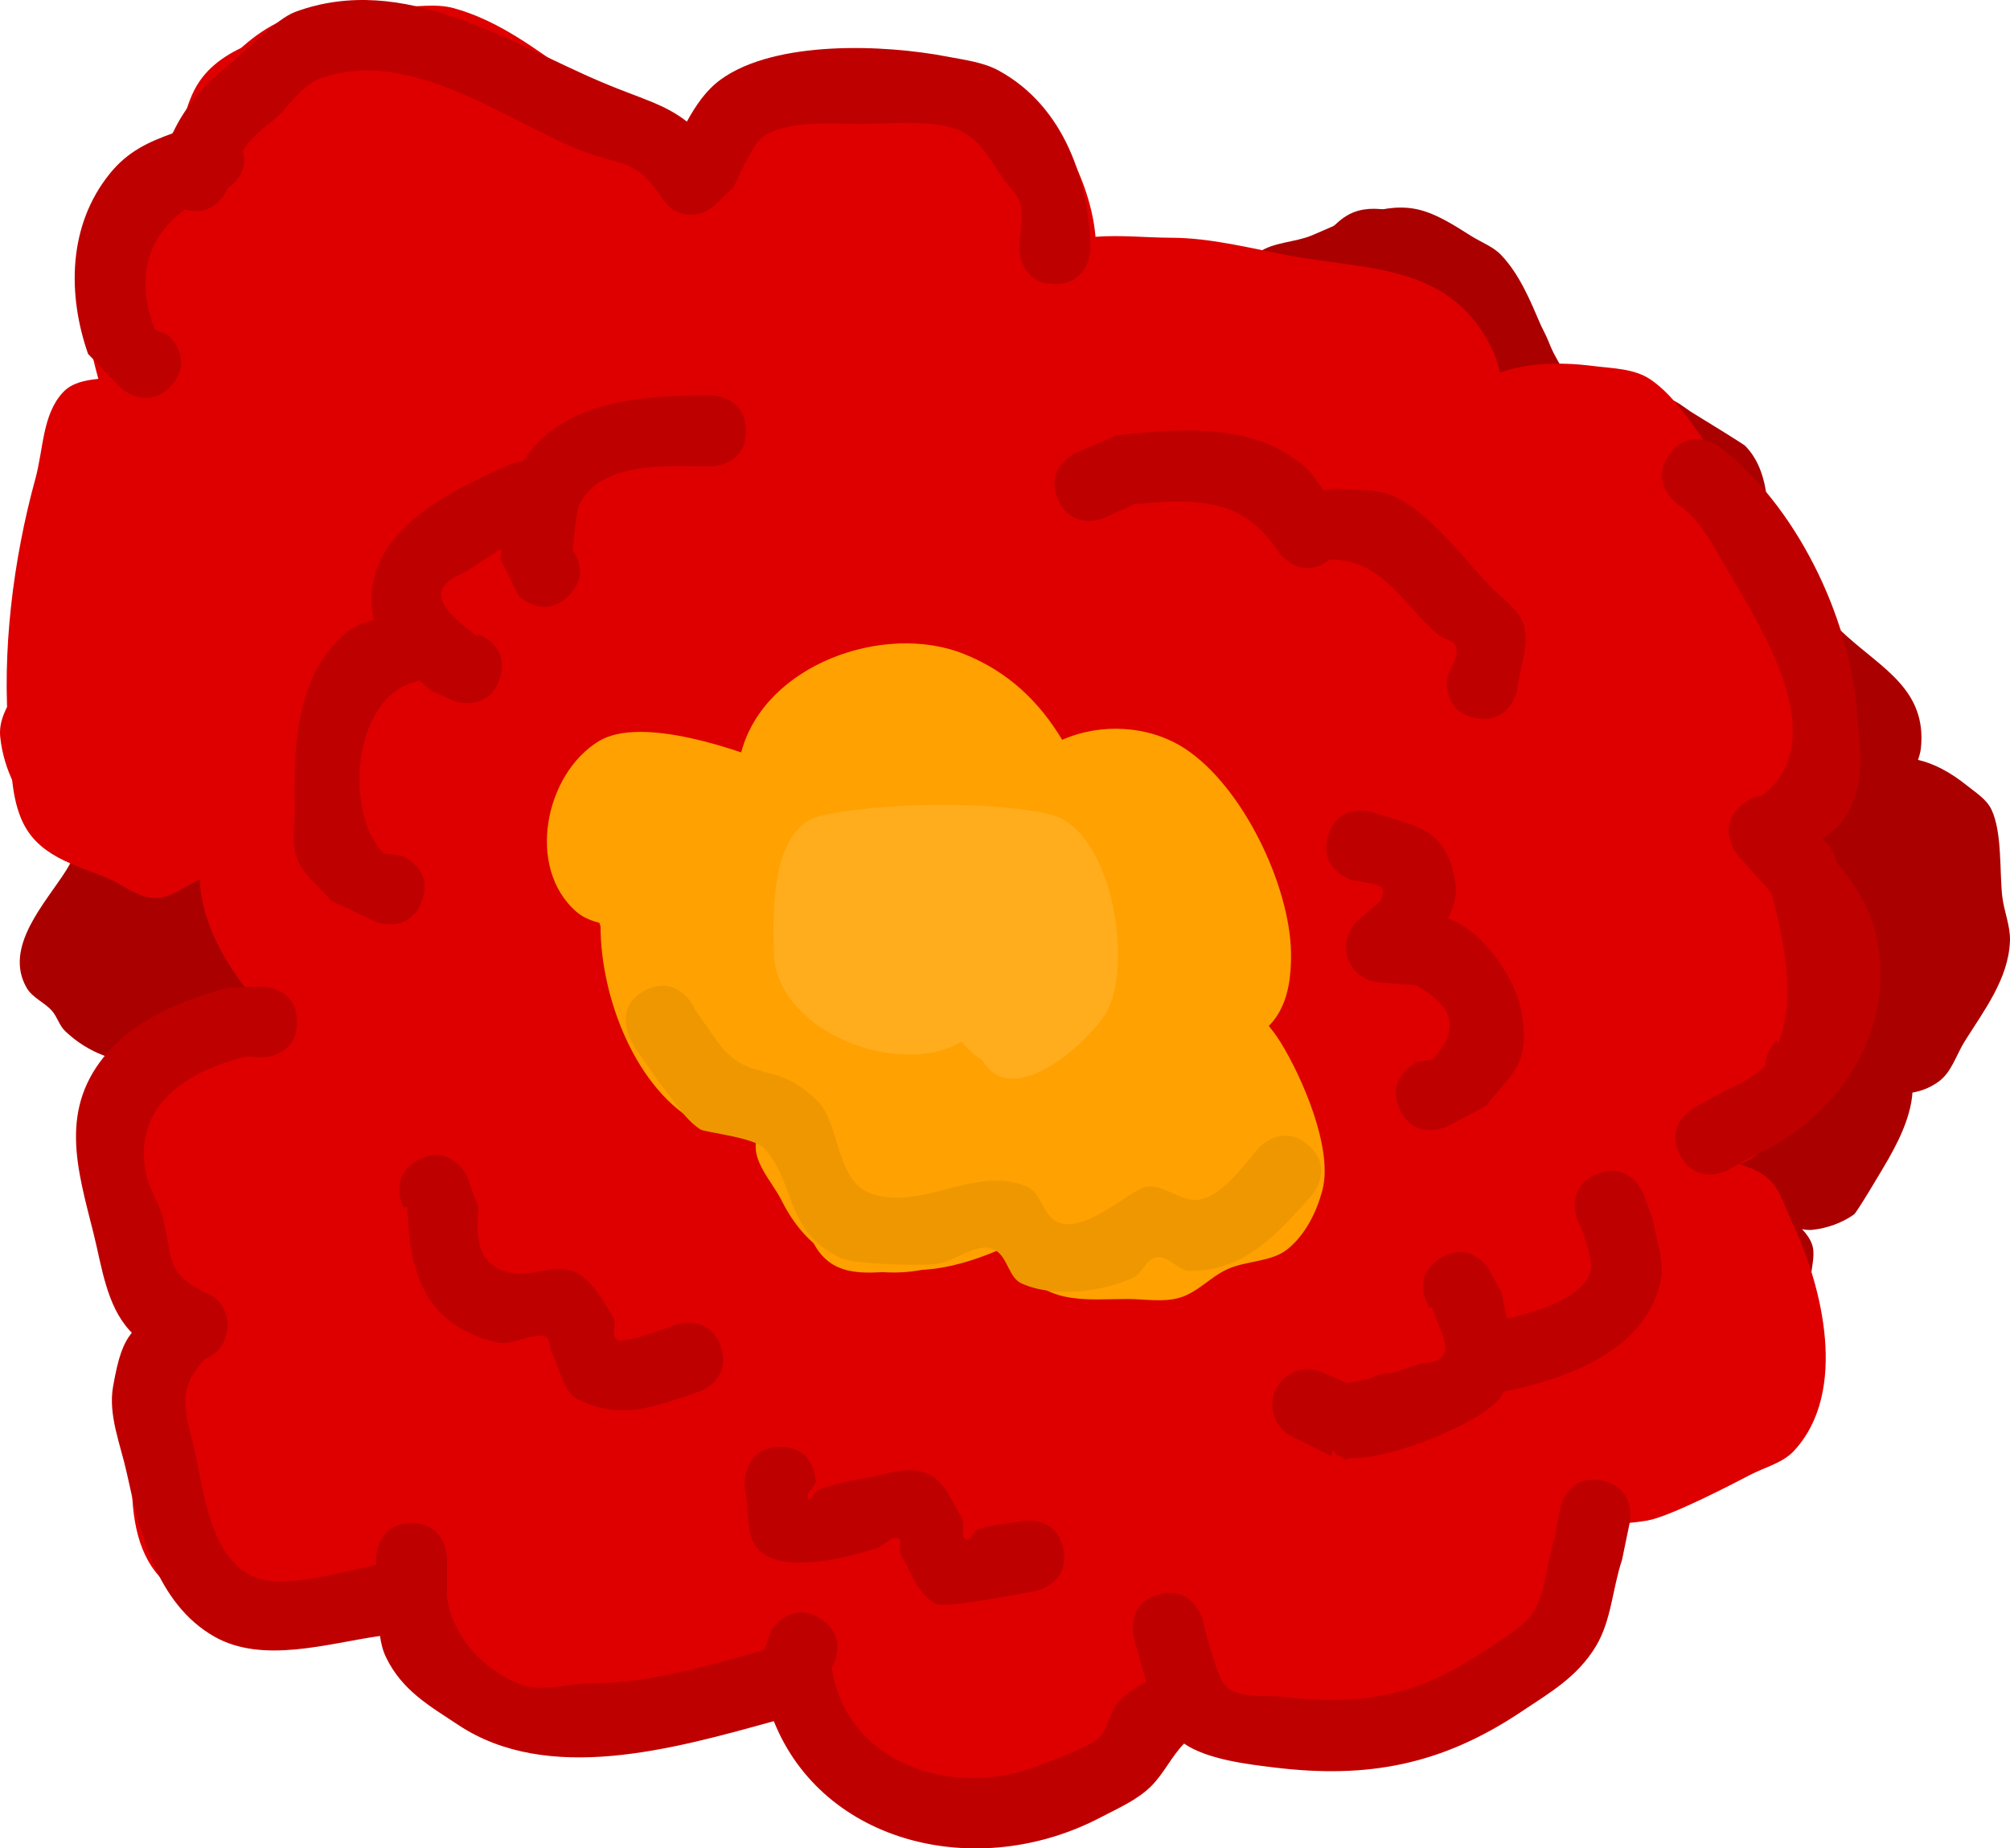 <svg version="1.1" xmlns="http://www.w3.org/2000/svg" xmlns:xlink="http://www.w3.org/1999/xlink" width="157.385" height="144.699" viewBox="0,0,157.385,144.699"><g transform="translate(-166.371,-107.651)"><g data-paper-data="{&quot;isPaintingLayer&quot;:true}" fill-rule="nonzero" stroke="none" stroke-width="0.5" stroke-linecap="butt" stroke-linejoin="miter" stroke-miterlimit="10" stroke-dasharray="" stroke-dashoffset="0" style="mix-blend-mode: normal"><g><g data-paper-data="{&quot;index&quot;:null}" fill="#aa0000"><path d="M315.746,168.217c1.442,0.582 3.916,1.373 4.944,2.683c0.789,1.005 1.3,2.241 1.599,3.478c0.604,2.507 -0.153,3.082 -0.619,5.231c-0.653,3.012 -0.948,6.478 -3.381,8.738c-1.514,1.405 -3.247,2.111 -5.112,2.142c0.099,0.65 0.054,1.457 0.088,2.648c0.024,0.838 0.243,1.718 -0.003,2.515c-1.507,4.873 -5.524,5.869 -9.755,6.633c1.428,0.968 2.843,2.346 3.188,3.712c0.829,3.283 -2.24,7.311 -5.178,8.18c-0.174,0.051 -3.824,-0.289 -4.609,-0.361c-1.044,-0.17 -2.62,-0.314 -3.832,-0.824c-0.031,0.17 -0.076,0.337 -0.138,0.501c-1.85,4.916 -9.921,4.431 -13.282,1.689c-0.545,-0.444 -0.788,-1.171 -1.26,-1.693c-0.528,-0.583 -1.298,-0.946 -1.726,-1.605c-0.356,-0.548 -0.238,-1.3 -0.539,-1.88c-0.397,-0.765 -1.327,-1.256 -1.522,-2.093c-0.013,-0.056 -0.023,-0.112 -0.031,-0.169c-0.788,0.344 -1.594,0.234 -2.174,0.057c-0.283,0.774 -1.115,1.974 -1.477,2.191c-1.759,1.053 -6.158,1.276 -8.156,0.458c-1.238,-0.507 -2.751,-0.916 -3.451,-2.063c-0.061,-0.099 -0.692,-5.602 -0.806,-6.778c-0.07,-0.726 0.33,-1.662 -0.188,-2.18c-0.346,-0.346 -0.938,-0.263 -1.415,-0.355c-1.178,-0.229 -2.297,-0.726 -3.471,-0.978c-0.717,-0.154 -1.49,0.091 -2.192,-0.128c-1.046,-0.325 -3.597,-2.183 -4.45,-2.77c-1.095,-2.1 -4.375,-6.368 -3.312,-8.988c-0.208,-0.088 -0.4,-0.26 -0.596,-0.376c-1.379,-0.816 -3.479,-0.68 -4.35,-2.029c-2.142,-3.317 -0.746,-8.078 1.609,-10.543c1.063,-1.113 2.273,-1.12 2.883,-2.65c0.379,-0.949 0.72,-1.924 0.904,-2.933c0.183,-1.001 -0.28,-2.241 0.342,-3.038c2.524,-3.231 6.567,-2.271 9.96,-1.583c0.034,-0.492 0.181,-0.982 0.449,-1.431l0.444,-0.742c-0.137,-0.55 -0.226,-1.108 -0.28,-1.671l-0.24,0.111l-0.738,-1.561c-0.475,-0.969 -0.471,-2.144 0.115,-3.124c0.16,-0.267 0.352,-0.502 0.57,-0.704c-1.485,-0.12 -3.08,-0.391 -3.471,-0.701c-2.372,-1.885 -3.306,-5.331 -2.04,-8.082c0.607,-1.319 2.496,-1.487 3.611,-2.409c0.694,-0.574 0.804,-1.622 1.268,-2.396c1.662,-2.769 3.274,-5.044 6.699,-5.37c0.767,-1.343 1.427,-2.676 2.706,-3.664c0.593,-0.458 1.433,-0.497 2.057,-0.912c0.627,-0.417 0.981,-1.193 1.644,-1.55c0.39,-0.209 0.812,-0.377 1.255,-0.513c0.397,-0.578 0.826,-1.129 1.29,-1.647c0.835,-0.932 1.673,-2.009 2.848,-2.445c1.943,-0.721 4.59,0.246 6.24,1.271c1.401,0.869 2.581,2.101 3.547,3.529c2.89,1.246 5.181,3.489 5.998,7.238c0.109,0.501 0.155,1.9 0.127,3.174c0.451,-0.036 0.934,0.012 1.345,-0.156c0.899,-0.369 1.514,-1.453 2.489,-1.514c4.728,-0.294 9.553,5.903 9.761,10.228c0.093,1.928 -0.284,3.335 -0.999,4.649c-0.149,0.455 -0.314,0.907 -0.483,1.353c3.83,-0.683 8.423,2.051 10.353,5.444c2.327,1.181 3.922,3.311 3.496,6.641c-0.111,0.868 -0.847,1.494 -1.402,2.191c0.921,-0.13 1.915,0.006 2.85,-0.076zM287.87,191.349c-0.129,-0.008 -0.257,-0.024 -0.385,-0.047c0.12,0.083 0.222,0.124 0.3,0.091c0.025,-0.011 0.054,-0.025 0.085,-0.043z"/><path d="M260.306,172.521l-0.672,-0.413c-0.159,-0.098 -4.2,-2.544 -4.429,-2.818c-0.79,-0.947 -1.193,-2.905 -1.499,-4.117c-0.787,-3.12 -1.658,-6.763 -0.142,-9.638c-0.734,-0.103 -1.546,0.037 -2.173,-0.353c-0.69,-0.428 -0.963,-1.311 -1.444,-1.966c-0.959,-1.307 -2.25,-2.539 -1.979,-4.395c0.182,-1.248 0.89,-2.354 1.434,-3.485c1.668,-3.465 4.31,-6.822 7.07,-9.441c0.995,-0.944 1.773,-2.342 3.1,-2.705c0.57,-0.156 1.138,0.053 1.706,0.33c0.645,-2.341 1.507,-4.615 3.637,-6.101c1.195,-0.834 2.824,-0.78 4.171,-1.339c2.395,-0.995 5.246,-2.566 8.01,-2.092c1.61,0.276 3.147,1.308 4.51,2.161c0.778,0.487 1.691,0.811 2.321,1.48c2.879,3.057 3.27,8.018 6.36,10.733c0,0 0.493,0.455 0.565,1.095c1.979,-0.701 4.086,-1.149 6.077,-0.632c0.774,0.201 1.393,0.799 2.082,1.21c0.493,0.294 3.859,2.371 3.993,2.503c2.257,2.238 2.111,6.887 0.816,9.525c1.033,0.528 1.998,1.274 2.953,1.864c1.555,0.962 2.848,2.305 4.209,3.53c2.86,2.575 6.264,4.264 5.798,8.76c-0.033,0.316 -0.12,0.619 -0.229,0.918c1.228,0.286 2.483,0.928 3.816,1.996c0.708,0.567 1.557,1.087 1.944,1.908c0.845,1.794 0.618,4.883 0.841,6.8c0.136,1.168 0.644,2.306 0.601,3.478c-0.108,2.96 -2.059,5.48 -3.545,7.855c-0.66,1.054 -1.019,2.403 -2.02,3.136c-0.671,0.491 -1.363,0.754 -2.069,0.873c-0.137,2.064 -1.284,4.202 -2.231,5.794c-0.27,0.454 -2.115,3.582 -2.349,3.748c-0.944,0.671 -2.109,1.083 -3.267,1.204c-0.268,0.028 -0.532,-0.001 -0.796,-0.058c0.316,0.349 0.599,0.715 0.762,1.149c0.286,0.762 0.021,1.623 -0.052,2.429c-0.285,3.136 -1.716,7.966 -5.27,8.942c-0.724,0.199 -1.508,-0.065 -2.261,-0.121c-0.956,-0.071 -4.148,-0.308 -5.125,-0.701c-0.753,-0.302 -1.524,-0.732 -2.293,-1.211c-0.766,1.296 -1.729,2.786 -2.704,3.437c-4.146,2.773 -9.653,0.354 -13.365,-2.067c-0.966,-0.63 -2.243,-0.966 -2.865,-1.939c-0.682,-1.068 -0.527,-2.471 -0.745,-3.714c-0.48,-2.73 -0.863,-4.142 -0.018,-6.771l0.734,-1.29c0,0 0.831,-1.39 2.229,-0.531c1.398,0.859 0.568,2.249 0.568,2.249l-0.463,0.712c-0.794,1.957 -0.093,2.989 0.167,5.204c0.092,0.783 -0.2,1.681 0.219,2.353c0.365,0.586 1.235,0.61 1.836,0.948c2.56,1.441 6.857,4.231 9.827,2.144c0.483,-0.339 1.253,-1.545 1.849,-2.549c-0.327,-0.217 -0.649,-0.426 -0.963,-0.619l-1.007,-0.619c0,0 -1.398,-0.859 -0.568,-2.249c0.831,-1.39 2.229,-0.531 2.229,-0.531l1.007,0.619c0.673,0.414 1.354,0.854 2.045,1.287c0.098,0.041 0.2,0.093 0.305,0.157c0.11,0.068 0.206,0.139 0.29,0.212c2.527,1.544 5.217,2.873 8.268,2.409c0.761,-0.116 1.239,-1.47 1.47,-1.859c0.764,-1.287 1.159,-2.8 1.366,-4.292c0.05,-0.358 0.356,-0.735 0.201,-1.066c-0.281,-0.6 -0.963,-0.917 -1.374,-1.437c-0.547,-0.691 -1.021,-1.259 -1.527,-1.769c-1,-0.273 -1.958,-0.689 -3.174,-1.43l-1.343,-0.825c0,0 -1.398,-0.859 -0.568,-2.249c0.831,-1.39 2.229,-0.531 2.229,-0.531l0.449,0.276c0.771,-0.439 1.629,0.088 1.629,0.088c0.913,0.564 1.686,1.118 2.387,1.725c0.556,0.088 1.19,0.148 2.052,0.263c1.382,0.185 2.282,1.141 3.539,0.078c0.852,-0.72 1.066,-1.967 1.641,-2.925c0.345,-0.574 1.713,-2.726 1.887,-4.204c-0.536,-0.088 -1.071,-0.186 -1.602,-0.261c0,0 -1.613,-0.242 -1.4,-1.858c0.039,-0.296 0.125,-0.529 0.239,-0.713c-0.032,-0.236 -0.008,-0.509 0.102,-0.822c0.54,-1.531 2.075,-0.961 2.075,-0.961c0.819,0.355 1.84,0.414 2.457,1.064c0.149,0.157 0.284,0.318 0.404,0.483c0.408,-0.036 0.758,-0.133 0.986,-0.328c0.631,-0.538 0.764,-1.478 1.172,-2.203c1.058,-1.879 3.083,-4.001 3.091,-6.317c0.004,-1.005 -0.458,-1.969 -0.581,-2.968c-0.046,-0.379 -0.179,-4.901 -0.469,-5.62c-0.151,-0.373 -2.335,-1.638 -2.459,-1.704c-2.453,-1.315 -3.588,-0.562 -5.822,0.853l-0.079,0.47c0,0 -0.831,1.39 -2.229,0.531c-1.398,-0.859 -0.568,-2.249 -0.568,-2.249l1.118,-1.532c1.244,-0.774 2.421,-1.351 3.577,-1.671c0.194,-0.485 0.483,-0.944 0.557,-1.463c0.415,-2.92 -2.984,-4.35 -4.713,-5.909c-1.979,-1.784 -3.202,-2.81 -5.402,-4.199c-0.552,-0.348 -1.417,-1.213 -2.249,-0.975c-1.671,0.477 -2.471,2.073 -3.278,3.435l-0.598,1.001c0,0 -0.831,1.39 -2.229,0.531c-1.398,-0.859 -0.568,-2.249 -0.568,-2.249l0.598,-1.001c1.069,-1.772 2.192,-3.556 4.058,-4.464c0.195,-0.443 0.55,-0.711 0.55,-0.711c0.425,-0.274 1.047,-0.37 1.274,-0.823c0.535,-1.067 0.92,-4.626 -0.246,-5.571c-0.993,-0.804 -3.435,-2.537 -4.67,-2.887c-0.939,-0.266 -2.169,0.159 -3.054,0.373c-2.417,0.585 -5.23,1.148 -6.813,3.055l-0.209,0.411c0,0 -0.831,1.39 -2.229,0.531c-1.398,-0.859 -0.568,-2.249 -0.568,-2.249l0.589,-0.923c0.567,-0.587 1.014,-1.321 1.701,-1.76c0.521,-0.333 1.229,-0.235 1.798,-0.478c0.225,-0.097 0.455,-0.197 0.69,-0.298c-3.015,-2.995 -3.442,-7.614 -6.328,-10.7c-0.451,-0.482 -1.143,-0.656 -1.708,-0.995c-0.839,-0.503 -2.279,-1.529 -3.276,-1.709c-2.081,-0.377 -4.541,1.159 -6.306,1.888c-1.195,0.493 -2.657,0.38 -3.721,1.111c-1.085,0.746 -1.719,2.502 -2.479,3.564l0.992,0.546c0,0 1.208,1.115 0.119,2.309c-0.764,0.838 -1.586,0.539 -2.009,0.286c-0.692,0.71 -1.73,0.287 -1.73,0.287c-0.429,-0.271 -0.817,-0.984 -1.286,-0.812c-0.723,0.265 -0.926,1.232 -1.435,1.808c-0.689,0.78 -1.48,1.467 -2.155,2.259c-1.954,2.292 -4.623,5.684 -5.447,8.679c-0.231,0.839 0.924,1.499 1.398,2.241c0.2,0.312 0.127,0.828 0.444,1.018c0.331,0.199 0.764,-0.119 1.144,-0.065c0.988,0.141 1.959,0.383 2.934,0.608c0.085,-0.019 0.17,-0.04 0.252,-0.064c0,0 0.946,-0.225 1.559,0.413l0.503,0.042c0,0 1.622,0.147 1.505,1.774c-0.118,1.627 -1.74,1.48 -1.74,1.48l-1.005,-0.097c-0.308,-0.054 -0.616,-0.113 -0.923,-0.174c-2.391,1.21 -0.951,6.005 -0.421,8.102c0.049,0.194 0.584,2.518 0.807,2.774c0.926,1.059 2.434,1.398 3.63,2.132l0.672,0.413c0,0 1.398,0.859 0.568,2.249c-0.831,1.39 -2.229,0.531 -2.229,0.531z"/><path d="M260.168,197.831l0.433,-0.363c0,0 1.291,-0.971 2.281,0.343c0.99,1.314 -0.301,2.285 -0.301,2.285l-1.227,0.743c0.125,1.675 0.201,5.21 1.307,6.379c0.364,0.384 3.563,1.773 3.71,1.812c0.717,0.189 1.471,0.141 2.209,0.185c0.392,0.023 0.872,0.26 1.177,0.017c0.711,-0.564 0.942,-1.58 1.592,-2.215c0.758,-0.741 1.719,-1.241 2.578,-1.861c0,0 1.315,-0.939 2.273,0.398c0.958,1.337 -0.357,2.276 -0.357,2.276c-0.743,0.524 -1.571,0.945 -2.229,1.572c-0.854,0.812 -1.27,2.091 -2.272,2.711c-1.006,0.622 -4.778,0.326 -5.723,0.081c-1.094,-0.283 -4.604,-1.955 -5.419,-2.884c-1.736,-1.977 -1.997,-5.814 -1.833,-8.656l-1.18,-0.108c-3.795,-0.665 -7.504,-0.742 -10.536,-3.619c-0.465,-0.442 -0.646,-1.116 -1.054,-1.612c-0.522,-0.634 -1.411,-1.001 -1.724,-1.76c-0.352,-0.852 -0.024,-1.838 -0.139,-2.75c-0.087,-0.697 -0.195,-1.393 -0.28,-2.091c-1.531,-0.389 -2.955,-1.054 -4.282,-2.313c-0.459,-0.435 -0.616,-1.119 -1.037,-1.592c-0.59,-0.662 -1.527,-1.017 -1.971,-1.785c-1.857,-3.207 1.498,-6.672 3.097,-9.217c0.684,-1.089 1.102,-2.422 2.086,-3.246c0.11,-0.092 0.228,-0.168 0.353,-0.231c-0.083,-0.916 0.473,-1.836 0.807,-2.704c0.856,-2.226 3.298,-5.858 5.428,-6.77c0.848,-0.363 1.847,0.203 2.77,0.305c1.675,0.185 3.28,0.963 4.738,1.832c0,0 1.398,0.859 0.568,2.249c-0.831,1.39 -2.229,0.531 -2.229,0.531c-1.044,-0.668 -2.234,-1.152 -3.447,-1.372c-0.474,-0.086 -0.95,-0.619 -1.386,-0.423c-0.855,0.385 -2.132,2.817 -2.573,3.557c-0.305,0.511 -0.601,1.027 -0.922,1.527c-0.164,0.255 -0.609,0.451 -0.57,0.733c0.277,0.063 0.575,0.202 0.811,0.489c0.071,0.028 0.137,0.062 0.193,0.106c0.53,0.41 0.986,0.91 1.479,1.365l1.085,0.63c0,0 1.398,0.859 0.568,2.249c-0.831,1.39 -2.229,0.531 -2.229,0.531l-1.601,-1.021c-0.227,-0.21 -0.714,-0.648 -1.252,-1.152c-0.243,0.014 -0.468,0.064 -0.641,0.221c-1.09,0.994 -1.41,2.602 -2.169,3.871c-0.759,1.269 -1.851,2.356 -2.382,3.74c-0.309,0.806 1.247,1.227 1.837,1.873c0.367,0.402 0.463,1.012 0.851,1.393c0.73,0.716 1.522,1.133 2.36,1.392c0.24,-0.233 0.598,-0.403 1.13,-0.396c0.809,0.011 1.218,0.421 1.424,0.83c0.302,0.028 0.607,0.053 0.915,0.081l0.551,-0.218c0,0 1.576,-0.375 1.978,1.215c0.401,1.59 -1.175,1.965 -1.175,1.965l-1.59,0.292c-0.071,-0.006 -0.142,-0.013 -0.213,-0.02c0.059,0.405 0.115,0.811 0.149,1.217c0.051,0.609 -0.346,1.254 -0.119,1.824c0.194,0.486 0.888,0.578 1.234,0.97c0.354,0.402 0.452,0.998 0.834,1.373c2.355,2.308 5.668,2.168 8.646,2.69l1.675,0.15c0,0 0.509,0.046 0.936,0.373z"/></g><g data-paper-data="{&quot;index&quot;:null}" fill="#aa0000"><path d="M248.045,170.184c1.442,0.582 3.916,1.373 4.944,2.683c0.789,1.005 1.3,2.241 1.599,3.478c0.604,2.507 -0.153,3.082 -0.619,5.231c-0.653,3.012 -0.948,6.478 -3.381,8.738c-1.514,1.405 -3.247,2.111 -5.112,2.142c0.099,0.65 0.054,1.457 0.088,2.648c0.024,0.838 0.243,1.718 -0.003,2.515c-1.507,4.873 -5.524,5.869 -9.755,6.633c1.428,0.968 2.843,2.346 3.188,3.712c0.829,3.283 -2.24,7.311 -5.178,8.18c-0.174,0.051 -3.824,-0.289 -4.609,-0.361c-1.044,-0.17 -2.62,-0.314 -3.832,-0.824c-0.031,0.17 -0.076,0.337 -0.138,0.501c-1.85,4.916 -9.921,4.431 -13.282,1.689c-0.545,-0.444 -0.788,-1.171 -1.26,-1.693c-0.528,-0.583 -1.298,-0.946 -1.726,-1.605c-0.356,-0.548 -0.238,-1.3 -0.539,-1.88c-0.397,-0.765 -1.327,-1.256 -1.522,-2.093c-0.013,-0.056 -0.023,-0.112 -0.031,-0.169c-0.788,0.344 -1.594,0.234 -2.174,0.057c-0.283,0.774 -1.115,1.974 -1.477,2.191c-1.759,1.053 -6.158,1.276 -8.156,0.458c-1.238,-0.507 -2.751,-0.916 -3.451,-2.063c-0.061,-0.099 -0.692,-5.602 -0.806,-6.778c-0.07,-0.726 0.33,-1.662 -0.188,-2.18c-0.346,-0.346 -0.938,-0.263 -1.415,-0.355c-1.178,-0.229 -2.297,-0.726 -3.471,-0.978c-0.717,-0.154 -1.49,0.091 -2.192,-0.128c-1.046,-0.325 -3.597,-2.183 -4.45,-2.77c-1.095,-2.1 -4.375,-6.368 -3.312,-8.988c-0.208,-0.088 -0.4,-0.26 -0.596,-0.376c-1.379,-0.816 -3.479,-0.68 -4.35,-2.029c-2.142,-3.317 -0.746,-8.078 1.609,-10.543c1.063,-1.113 2.273,-1.12 2.883,-2.65c0.379,-0.949 0.72,-1.924 0.904,-2.933c0.183,-1.001 -0.28,-2.241 0.342,-3.038c2.524,-3.231 6.567,-2.271 9.96,-1.583c0.034,-0.492 0.181,-0.982 0.449,-1.431l0.444,-0.742c-0.137,-0.55 -0.226,-1.108 -0.28,-1.671l-0.24,0.111l-0.738,-1.561c-0.475,-0.969 -0.471,-2.144 0.115,-3.124c0.16,-0.267 0.352,-0.502 0.57,-0.704c-1.485,-0.12 -3.08,-0.391 -3.471,-0.701c-2.372,-1.885 -3.306,-5.331 -2.04,-8.082c0.607,-1.319 2.496,-1.487 3.611,-2.409c0.694,-0.574 0.804,-1.622 1.268,-2.396c1.662,-2.769 3.274,-5.044 6.699,-5.37c0.767,-1.343 1.427,-2.676 2.706,-3.664c0.593,-0.458 1.433,-0.497 2.057,-0.912c0.627,-0.417 0.981,-1.193 1.644,-1.55c0.39,-0.209 0.812,-0.377 1.255,-0.513c0.397,-0.578 0.826,-1.129 1.29,-1.647c0.835,-0.932 1.673,-2.009 2.848,-2.445c1.943,-0.721 4.59,0.246 6.24,1.271c1.401,0.869 2.581,2.101 3.547,3.529c2.89,1.246 5.181,3.489 5.998,7.238c0.109,0.501 0.155,1.9 0.127,3.174c0.451,-0.036 0.934,0.012 1.345,-0.156c0.899,-0.369 1.514,-1.453 2.489,-1.514c4.728,-0.294 9.553,5.903 9.761,10.228c0.093,1.928 -0.284,3.335 -0.999,4.649c-0.149,0.455 -0.314,0.907 -0.483,1.353c3.83,-0.683 8.423,2.051 10.353,5.444c2.327,1.181 3.922,3.311 3.496,6.641c-0.111,0.868 -0.847,1.494 -1.402,2.191c0.921,-0.13 1.915,0.006 2.85,-0.076zM220.169,193.316c-0.129,-0.008 -0.257,-0.024 -0.385,-0.047c0.12,0.083 0.222,0.124 0.3,0.091c0.025,-0.011 0.054,-0.025 0.085,-0.043z"/><path d="M192.605,174.488l-0.672,-0.413c-0.159,-0.098 -4.2,-2.544 -4.429,-2.818c-0.79,-0.947 -1.193,-2.905 -1.499,-4.117c-0.787,-3.12 -1.658,-6.763 -0.142,-9.638c-0.734,-0.103 -1.546,0.037 -2.173,-0.353c-0.69,-0.428 -0.963,-1.311 -1.444,-1.966c-0.959,-1.307 -2.25,-2.539 -1.979,-4.395c0.182,-1.248 0.89,-2.354 1.434,-3.485c1.668,-3.465 4.31,-6.822 7.07,-9.441c0.995,-0.944 1.773,-2.342 3.1,-2.705c0.57,-0.156 1.138,0.053 1.706,0.33c0.645,-2.341 1.507,-4.615 3.637,-6.101c1.195,-0.834 2.824,-0.78 4.171,-1.339c2.395,-0.995 5.246,-2.566 8.01,-2.092c1.61,0.276 3.147,1.308 4.51,2.161c0.778,0.487 1.691,0.811 2.321,1.48c2.879,3.057 3.27,8.018 6.36,10.733c0,0 0.493,0.455 0.565,1.095c1.979,-0.701 4.086,-1.149 6.077,-0.632c0.774,0.201 1.393,0.799 2.082,1.21c0.493,0.294 3.859,2.371 3.993,2.503c2.257,2.238 2.111,6.887 0.816,9.525c1.033,0.528 1.998,1.274 2.953,1.864c1.555,0.962 2.848,2.305 4.209,3.53c2.86,2.575 6.264,4.264 5.798,8.76c-0.033,0.316 -0.12,0.619 -0.229,0.918c1.228,0.286 2.483,0.928 3.816,1.996c0.708,0.567 1.557,1.087 1.944,1.908c0.845,1.794 0.618,4.883 0.841,6.8c0.136,1.168 0.644,2.306 0.601,3.478c-0.108,2.96 -2.059,5.48 -3.545,7.855c-0.66,1.054 -1.019,2.403 -2.02,3.136c-0.671,0.491 -1.363,0.754 -2.069,0.873c-0.137,2.064 -1.284,4.202 -2.231,5.794c-0.27,0.454 -2.115,3.582 -2.349,3.748c-0.944,0.671 -2.109,1.083 -3.267,1.204c-0.268,0.028 -0.532,-0.001 -0.796,-0.058c0.316,0.349 0.599,0.715 0.762,1.149c0.286,0.762 0.021,1.623 -0.052,2.429c-0.285,3.136 -1.716,7.966 -5.27,8.942c-0.724,0.199 -1.508,-0.065 -2.261,-0.121c-0.956,-0.071 -4.148,-0.308 -5.125,-0.701c-0.753,-0.302 -1.524,-0.732 -2.293,-1.211c-0.766,1.296 -1.729,2.786 -2.704,3.437c-4.146,2.773 -9.653,0.354 -13.365,-2.067c-0.966,-0.63 -2.243,-0.966 -2.865,-1.939c-0.682,-1.068 -0.527,-2.471 -0.745,-3.714c-0.48,-2.73 -0.863,-4.142 -0.018,-6.771l0.734,-1.29c0,0 0.831,-1.39 2.229,-0.531c1.398,0.859 0.568,2.249 0.568,2.249l-0.463,0.712c-0.794,1.957 -0.093,2.989 0.167,5.204c0.092,0.783 -0.2,1.681 0.219,2.353c0.365,0.586 1.235,0.61 1.836,0.948c2.56,1.441 6.857,4.231 9.827,2.144c0.483,-0.339 1.253,-1.545 1.849,-2.549c-0.327,-0.217 -0.649,-0.426 -0.963,-0.619l-1.007,-0.619c0,0 -1.398,-0.859 -0.568,-2.249c0.831,-1.39 2.229,-0.531 2.229,-0.531l1.007,0.619c0.673,0.414 1.354,0.854 2.045,1.287c0.098,0.041 0.2,0.093 0.305,0.157c0.11,0.068 0.206,0.139 0.29,0.212c2.527,1.544 5.217,2.873 8.268,2.409c0.761,-0.116 1.239,-1.47 1.47,-1.859c0.764,-1.287 1.159,-2.8 1.366,-4.292c0.05,-0.358 0.356,-0.735 0.201,-1.066c-0.281,-0.6 -0.963,-0.917 -1.374,-1.437c-0.547,-0.691 -1.021,-1.259 -1.527,-1.769c-1,-0.273 -1.958,-0.689 -3.174,-1.43l-1.343,-0.825c0,0 -1.398,-0.859 -0.568,-2.249c0.831,-1.39 2.229,-0.531 2.229,-0.531l0.449,0.276c0.771,-0.439 1.629,0.088 1.629,0.088c0.913,0.564 1.686,1.118 2.387,1.725c0.556,0.088 1.19,0.148 2.052,0.263c1.382,0.185 2.282,1.141 3.539,0.078c0.852,-0.72 1.066,-1.967 1.641,-2.925c0.345,-0.574 1.713,-2.726 1.887,-4.204c-0.536,-0.088 -1.071,-0.186 -1.602,-0.261c0,0 -1.613,-0.242 -1.4,-1.858c0.039,-0.296 0.125,-0.529 0.239,-0.713c-0.032,-0.236 -0.008,-0.509 0.102,-0.822c0.54,-1.531 2.075,-0.961 2.075,-0.961c0.819,0.355 1.84,0.414 2.457,1.064c0.149,0.157 0.284,0.318 0.404,0.483c0.408,-0.036 0.758,-0.133 0.986,-0.328c0.631,-0.538 0.764,-1.478 1.172,-2.203c1.058,-1.879 3.083,-4.001 3.091,-6.317c0.004,-1.005 -0.458,-1.969 -0.581,-2.968c-0.046,-0.379 -0.179,-4.901 -0.469,-5.62c-0.151,-0.373 -2.335,-1.638 -2.459,-1.704c-2.453,-1.315 -3.588,-0.562 -5.822,0.853l-0.079,0.47c0,0 -0.831,1.39 -2.229,0.531c-1.398,-0.859 -0.568,-2.249 -0.568,-2.249l1.118,-1.532c1.244,-0.774 2.421,-1.351 3.577,-1.671c0.194,-0.485 0.483,-0.944 0.557,-1.463c0.415,-2.92 -2.984,-4.35 -4.713,-5.909c-1.979,-1.784 -3.202,-2.81 -5.402,-4.199c-0.552,-0.348 -1.417,-1.213 -2.249,-0.975c-1.671,0.477 -2.471,2.073 -3.278,3.435l-0.598,1.001c0,0 -0.831,1.39 -2.229,0.531c-1.398,-0.859 -0.568,-2.249 -0.568,-2.249l0.598,-1.001c1.069,-1.772 2.192,-3.556 4.058,-4.464c0.195,-0.443 0.55,-0.711 0.55,-0.711c0.425,-0.274 1.047,-0.37 1.274,-0.823c0.535,-1.067 0.92,-4.626 -0.246,-5.571c-0.993,-0.804 -3.435,-2.537 -4.67,-2.887c-0.939,-0.266 -2.169,0.159 -3.054,0.373c-2.417,0.585 -5.23,1.148 -6.813,3.055l-0.209,0.411c0,0 -0.831,1.39 -2.229,0.531c-1.398,-0.859 -0.568,-2.249 -0.568,-2.249l0.589,-0.923c0.567,-0.587 1.014,-1.321 1.701,-1.76c0.521,-0.333 1.229,-0.235 1.798,-0.478c0.225,-0.097 0.455,-0.197 0.69,-0.298c-3.015,-2.995 -3.442,-7.614 -6.328,-10.7c-0.451,-0.482 -1.143,-0.656 -1.708,-0.995c-0.839,-0.503 -2.279,-1.529 -3.276,-1.709c-2.081,-0.377 -4.541,1.159 -6.306,1.888c-1.195,0.493 -2.657,0.38 -3.721,1.111c-1.085,0.746 -1.719,2.502 -2.479,3.564l0.992,0.546c0,0 1.208,1.115 0.119,2.309c-0.764,0.838 -1.586,0.539 -2.009,0.286c-0.692,0.71 -1.73,0.287 -1.73,0.287c-0.429,-0.271 -0.817,-0.984 -1.286,-0.812c-0.723,0.265 -0.926,1.232 -1.435,1.808c-0.689,0.78 -1.48,1.467 -2.155,2.259c-1.954,2.292 -4.623,5.684 -5.447,8.679c-0.231,0.839 0.924,1.499 1.398,2.241c0.2,0.312 0.127,0.828 0.444,1.018c0.331,0.199 0.764,-0.119 1.144,-0.065c0.988,0.141 1.959,0.383 2.934,0.608c0.085,-0.019 0.17,-0.04 0.252,-0.064c0,0 0.946,-0.225 1.559,0.413l0.503,0.042c0,0 1.622,0.147 1.505,1.774c-0.118,1.627 -1.74,1.48 -1.74,1.48l-1.005,-0.097c-0.308,-0.054 -0.616,-0.113 -0.923,-0.174c-2.391,1.21 -0.951,6.005 -0.421,8.102c0.049,0.194 0.584,2.518 0.807,2.774c0.926,1.059 2.434,1.398 3.63,2.132l0.672,0.413c0,0 1.398,0.859 0.568,2.249c-0.831,1.39 -2.229,0.531 -2.229,0.531z"/><path d="M192.467,199.798l0.433,-0.363c0,0 1.291,-0.971 2.281,0.343c0.99,1.314 -0.301,2.285 -0.301,2.285l-1.227,0.743c0.125,1.675 0.201,5.21 1.307,6.379c0.364,0.384 3.563,1.773 3.71,1.812c0.717,0.189 1.471,0.141 2.209,0.185c0.392,0.023 0.872,0.26 1.177,0.017c0.711,-0.564 0.942,-1.58 1.592,-2.215c0.758,-0.741 1.719,-1.241 2.578,-1.861c0,0 1.315,-0.939 2.273,0.398c0.958,1.337 -0.357,2.276 -0.357,2.276c-0.743,0.524 -1.571,0.945 -2.229,1.572c-0.854,0.812 -1.27,2.091 -2.272,2.711c-1.006,0.622 -4.778,0.326 -5.723,0.081c-1.094,-0.283 -4.604,-1.955 -5.419,-2.884c-1.736,-1.977 -1.997,-5.814 -1.833,-8.656l-1.18,-0.108c-3.795,-0.665 -7.504,-0.742 -10.536,-3.619c-0.465,-0.442 -0.646,-1.116 -1.054,-1.612c-0.522,-0.634 -1.411,-1.001 -1.724,-1.76c-0.352,-0.852 -0.024,-1.838 -0.139,-2.75c-0.087,-0.697 -0.195,-1.393 -0.28,-2.091c-1.531,-0.389 -2.955,-1.054 -4.282,-2.313c-0.459,-0.435 -0.616,-1.119 -1.037,-1.592c-0.59,-0.662 -1.527,-1.017 -1.971,-1.785c-1.857,-3.207 1.498,-6.672 3.097,-9.217c0.684,-1.089 1.102,-2.422 2.086,-3.246c0.11,-0.092 0.228,-0.168 0.353,-0.231c-0.083,-0.916 0.473,-1.836 0.807,-2.704c0.856,-2.226 3.298,-5.858 5.428,-6.77c0.848,-0.363 1.847,0.203 2.77,0.305c1.675,0.185 3.28,0.963 4.738,1.832c0,0 1.398,0.859 0.568,2.249c-0.831,1.39 -2.229,0.531 -2.229,0.531c-1.044,-0.668 -2.234,-1.152 -3.447,-1.372c-0.474,-0.086 -0.95,-0.619 -1.386,-0.423c-0.855,0.385 -2.132,2.817 -2.573,3.557c-0.305,0.511 -0.601,1.027 -0.922,1.527c-0.164,0.255 -0.609,0.451 -0.57,0.733c0.277,0.063 0.575,0.202 0.811,0.489c0.071,0.028 0.137,0.062 0.193,0.106c0.53,0.41 0.986,0.91 1.479,1.365l1.085,0.63c0,0 1.398,0.859 0.568,2.249c-0.831,1.39 -2.229,0.531 -2.229,0.531l-1.601,-1.021c-0.227,-0.21 -0.714,-0.648 -1.252,-1.152c-0.243,0.014 -0.468,0.064 -0.641,0.221c-1.09,0.994 -1.41,2.602 -2.169,3.871c-0.759,1.269 -1.851,2.356 -2.382,3.74c-0.309,0.806 1.247,1.227 1.837,1.873c0.367,0.402 0.463,1.012 0.851,1.393c0.73,0.716 1.522,1.133 2.36,1.392c0.24,-0.233 0.598,-0.403 1.13,-0.396c0.809,0.011 1.218,0.421 1.424,0.83c0.302,0.028 0.607,0.053 0.915,0.081l0.551,-0.218c0,0 1.576,-0.375 1.978,1.215c0.401,1.59 -1.175,1.965 -1.175,1.965l-1.59,0.292c-0.071,-0.006 -0.142,-0.013 -0.213,-0.02c0.059,0.405 0.115,0.811 0.149,1.217c0.051,0.609 -0.346,1.254 -0.119,1.824c0.194,0.486 0.888,0.578 1.234,0.97c0.354,0.402 0.452,0.998 0.834,1.373c2.355,2.308 5.668,2.168 8.646,2.69l1.675,0.15c0,0 0.509,0.046 0.936,0.373z"/></g><g><g data-paper-data="{&quot;index&quot;:null}" fill="#de0000"><path d="M283.573,139.125c2.606,-0.445 6.896,-1.513 9.533,-0.519c2.023,0.762 3.843,2.112 5.355,3.657c3.062,3.129 2.459,4.653 3.651,8.22c1.671,5 4.26,10.344 2.684,15.844c-0.98,3.421 -2.889,6.015 -5.578,7.739c0.71,0.862 1.347,2.086 2.434,3.801c0.765,1.206 1.849,2.298 2.184,3.687c2.047,8.495 -2.934,13.57 -8.428,18.497c2.921,0.133 6.182,0.879 7.872,2.569c4.064,4.064 3.103,12.728 -0.418,16.645c-0.208,0.232 -5.819,3.017 -7.024,3.62c-1.668,0.69 -4.087,1.897 -6.296,2.241c0.102,0.276 0.182,0.562 0.235,0.858c1.587,8.868 -10.586,15.419 -17.866,14.428c-1.179,-0.161 -2.166,-1.007 -3.307,-1.346c-1.275,-0.379 -2.713,-0.219 -3.91,-0.799c-0.996,-0.482 -1.479,-1.691 -2.422,-2.27c-1.244,-0.764 -3.025,-0.645 -4.037,-1.697c-0.068,-0.07 -0.132,-0.143 -0.192,-0.219c-0.847,1.213 -2.118,1.777 -3.115,2.039c0.262,1.388 0.095,3.895 -0.244,4.539c-1.644,3.125 -7.855,7.412 -11.474,8.011c-2.243,0.371 -4.803,1.134 -6.82,0.084c-0.174,-0.091 -5.884,-7.585 -7.073,-9.205c-0.734,-1 -0.965,-2.732 -2.171,-3.024c-0.805,-0.195 -1.594,0.459 -2.369,0.753c-1.915,0.724 -3.977,1.004 -5.906,1.691c-1.179,0.42 -2.09,1.473 -3.302,1.785c-1.805,0.465 -7.137,0.04 -8.89,-0.052c-3.423,-2.091 -11.913,-5.393 -12.646,-10.188c-0.38,0.058 -0.808,-0.021 -1.195,-0.015c-2.718,0.045 -5.657,2.135 -8.1,0.942c-6.006,-2.932 -8.117,-11.164 -6.835,-16.894c0.579,-2.587 2.334,-3.687 1.891,-6.477c-0.274,-1.731 -0.626,-3.467 -1.236,-5.111c-0.606,-1.631 -2.359,-3.031 -2.147,-4.758c0.862,-7.006 7.584,-9.238 13.122,-11.282c-0.379,-0.752 -0.592,-1.601 -0.592,-2.501v-1.486c-0.678,-0.683 -1.293,-1.42 -1.862,-2.196l-0.253,0.379l-2.434,-1.623c-1.535,-0.991 -2.551,-2.717 -2.551,-4.68c0,-0.535 0.076,-1.053 0.217,-1.543c-2.267,1.161 -4.825,2.2 -5.663,2.097c-5.093,-0.627 -9.454,-4.835 -10.005,-10.005c-0.264,-2.479 2.34,-4.425 3.16,-6.78c0.511,-1.466 -0.241,-3.099 -0.239,-4.652c0.009,-5.553 0.376,-10.336 5.079,-13.897c-0.052,-2.658 -0.252,-5.205 0.75,-7.804c0.465,-1.205 1.655,-2.018 2.202,-3.187c0.55,-1.175 0.389,-2.631 1.045,-3.75c0.386,-0.658 0.854,-1.284 1.381,-1.881c0.075,-1.205 0.219,-2.397 0.444,-3.574c0.404,-2.118 0.687,-4.449 2.018,-6.145c2.201,-2.804 6.897,-3.77 10.19,-3.754c2.796,0.013 5.586,0.756 8.236,1.978c5.293,-0.775 10.58,0.448 15.033,5.206c0.596,0.636 1.879,2.644 2.947,4.536c0.625,-0.459 1.371,-0.823 1.822,-1.44c0.988,-1.35 0.939,-3.492 2.305,-4.458c6.626,-4.686 19.045,0.051 23.113,6.2c1.813,2.741 2.489,5.141 2.593,7.71c0.179,0.801 0.332,1.611 0.474,2.417c4.981,-4.447 14.047,-4.575 19.811,-1.342c4.415,-0.364 8.592,1.322 10.871,6.583c0.594,1.371 0.068,2.95 -0.135,4.471c1.228,-1.02 2.794,-1.714 4.082,-2.676zM263.127,198.103c-0.194,0.104 -0.395,0.197 -0.602,0.278c0.247,0.014 0.43,-0.019 0.516,-0.137c0.028,-0.039 0.057,-0.086 0.086,-0.141z"/><path d="M206.609,195.325h-1.337c-0.317,0 -8.33,0.053 -8.901,-0.143c-1.975,-0.677 -4.266,-3.182 -5.767,-4.683c-3.862,-3.862 -8.3,-8.416 -8.596,-13.991c-1.158,0.51 -2.218,1.445 -3.471,1.44c-1.376,-0.006 -2.543,-1.053 -3.814,-1.581c-2.534,-1.052 -5.485,-1.696 -6.707,-4.658c-0.822,-1.993 -0.754,-4.25 -0.946,-6.397c-0.588,-6.577 0.336,-13.874 2.074,-20.195c0.627,-2.278 0.543,-5.027 2.158,-6.753c0.693,-0.741 1.703,-0.947 2.771,-1.053c-1.099,-4.011 -1.823,-8.118 -0.016,-12.212c1.014,-2.297 3.432,-3.684 4.907,-5.716c2.622,-3.613 5.404,-8.481 9.841,-10.273c2.585,-1.044 5.719,-0.916 8.447,-0.893c1.556,0.013 3.168,-0.334 4.668,0.079c6.853,1.888 11.741,8.804 18.602,10.001c0,0 1.114,0.223 1.776,1.095c2.27,-2.808 4.948,-5.36 8.297,-6.395c1.301,-0.402 2.723,-0.082 4.085,-0.101c0.973,-0.013 7.681,0.001 7.992,0.074c5.234,1.247 9.069,8.19 9.479,13.219c1.963,-0.155 4.017,0.068 5.922,0.073c3.101,0.009 6.152,0.813 9.2,1.384c6.405,1.199 12.831,0.61 16.066,7.615c0.227,0.492 0.364,1.015 0.466,1.55c2.038,-0.686 4.423,-0.875 7.293,-0.511c1.525,0.193 3.213,0.191 4.491,1.046c2.791,1.867 5.15,6.598 7.144,9.206c1.214,1.588 2.946,2.799 3.903,4.554c2.419,4.434 1.774,9.882 1.676,14.698c-0.043,2.138 0.608,4.437 -0.212,6.412c-0.549,1.323 -1.329,2.331 -2.252,3.142c1.597,3.147 1.789,7.312 1.796,10.497c0.002,0.908 0.039,7.151 -0.157,7.605c-0.79,1.833 -2.127,3.484 -3.708,4.704c-0.365,0.282 -0.776,0.478 -1.209,0.631c0.763,0.227 1.494,0.509 2.109,0.998c1.081,0.859 1.444,2.359 2.038,3.605c2.315,4.851 4.435,13.215 0.111,17.844c-0.881,0.943 -2.252,1.262 -3.397,1.858c-1.452,0.757 -6.307,3.281 -8.071,3.585c-1.359,0.235 -2.856,0.299 -4.392,0.289c0.013,2.588 -0.093,5.637 -0.944,7.469c-3.622,7.794 -13.745,9.207 -21.256,9.001c-1.954,-0.054 -4.107,0.604 -5.859,-0.263c-1.922,-0.951 -2.917,-3.146 -4.317,-4.77c-3.075,-3.568 -4.861,-5.292 -5.92,-9.903l-0.054,-2.551c0,0 0,-2.784 2.784,-2.784c2.784,0 2.784,2.784 2.784,2.784l-0.054,1.459c0.547,3.581 2.467,4.462 4.773,7.474c0.815,1.064 1.172,2.642 2.366,3.25c1.042,0.531 2.329,-0.218 3.498,-0.263c4.982,-0.192 13.666,0.028 16.172,-5.703c0.407,-0.932 0.48,-3.391 0.473,-5.398c-0.666,-0.024 -1.316,-0.04 -1.941,-0.04h-2.005c0,0 -2.784,0 -2.784,-2.784c0,-2.784 2.784,-2.784 2.784,-2.784h2.005c1.34,0 2.714,0.032 4.098,0.045c0.179,-0.029 0.372,-0.045 0.581,-0.045c0.219,0 0.421,0.017 0.607,0.049c5.023,-0.013 10.095,-0.486 14.134,-3.912c1.008,-0.855 0.524,-3.269 0.521,-4.047c-0.007,-2.573 -0.751,-5.145 -1.747,-7.517c-0.239,-0.57 -0.122,-1.397 -0.635,-1.742c-0.931,-0.625 -2.2,-0.477 -3.252,-0.868c-1.397,-0.52 -2.583,-0.925 -3.763,-1.218c-1.694,0.5 -3.451,0.753 -5.866,0.762h-2.673c0,0 -2.784,0 -2.784,-2.784c0,-2.784 2.784,-2.784 2.784,-2.784h0.894c0.741,-1.337 2.448,-1.337 2.448,-1.337c1.82,0.005 3.428,0.119 4.977,0.379c0.886,-0.371 1.861,-0.854 3.217,-1.461c2.173,-0.973 4.314,-0.382 5.22,-3.071c0.613,-1.821 -0.161,-3.841 -0.157,-5.762c0.002,-1.151 0.121,-5.535 -0.913,-7.858c-0.856,0.354 -1.721,0.691 -2.559,1.059c0,0 -2.559,1.097 -3.655,-1.462c-0.201,-0.468 -0.279,-0.887 -0.273,-1.26c-0.252,-0.317 -0.455,-0.738 -0.567,-1.296c-0.546,-2.73 2.184,-3.276 2.184,-3.276c1.501,-0.218 3.039,-1.05 4.504,-0.653c0.354,0.096 0.69,0.211 1.009,0.344c0.563,-0.419 0.987,-0.877 1.15,-1.367c0.45,-1.356 -0.175,-2.853 -0.212,-4.282c-0.095,-3.705 1.005,-8.636 -0.998,-12.036c-0.869,-1.475 -2.381,-2.472 -3.429,-3.826c-0.397,-0.513 -4.526,-7.019 -5.575,-7.812c-0.544,-0.412 -4.825,-0.298 -5.063,-0.284c-4.715,0.281 -5.712,2.406 -7.733,6.489l0.294,0.76c0,0 0,2.784 -2.784,2.784c-2.784,0 -2.784,-2.784 -2.784,-2.784l0.294,-3.25c1.137,-2.254 2.35,-4.158 3.753,-5.668c-0.14,-0.886 -0.118,-1.819 -0.462,-2.645c-1.937,-4.651 -8.131,-3.688 -12.005,-4.415c-4.434,-0.833 -7.108,-1.235 -11.519,-1.289c-1.107,-0.014 -3.119,-0.502 -4.124,0.595c-2.017,2.203 -1.793,5.261 -1.781,7.983v2.005c0,0 0,2.784 -2.784,2.784c-2.784,0 -2.784,-2.784 -2.784,-2.784v-2.005c0.013,-3.558 0.095,-7.182 2.022,-10.192c-0.102,-0.825 0.182,-1.536 0.182,-1.536c0.379,-0.784 1.202,-1.484 1.138,-2.352c-0.151,-2.044 -2.687,-7.605 -5.208,-7.94c-2.146,-0.285 -7.21,-0.625 -9.311,-0.027c-1.599,0.456 -3.02,2.185 -4.122,3.296c-3.01,3.033 -6.615,6.389 -7.259,10.608l0.054,0.791c0,0 0,2.784 -2.784,2.784c-2.784,0 -2.784,-2.784 -2.784,-2.784l0.054,-1.883c0.315,-1.37 0.326,-2.847 0.944,-4.109c0.468,-0.957 1.585,-1.45 2.201,-2.319c0.244,-0.344 0.492,-0.698 0.745,-1.058c-6.997,-1.675 -11.639,-8.057 -18.527,-9.982c-1.077,-0.301 -2.235,0.067 -3.352,0.079c-1.66,0.018 -4.649,-0.189 -6.257,0.444c-3.358,1.321 -5.601,5.785 -7.537,8.441c-1.311,1.799 -3.538,2.948 -4.45,4.978c-0.93,2.069 -0.326,5.213 -0.507,7.452l1.919,-0.093c0,0 2.73,0.546 2.184,3.276c-0.383,1.914 -1.84,2.218 -2.676,2.228c-0.39,1.664 -2.27,1.977 -2.27,1.977c-0.86,-0.011 -2.046,-0.706 -2.58,-0.032c-0.822,1.039 -0.277,2.638 -0.516,3.941c-0.324,1.763 -0.877,3.481 -1.171,5.25c-0.849,5.117 -1.783,12.487 -0.375,17.617c0.395,1.437 2.65,1.365 3.987,2.025c0.563,0.278 0.906,1.099 1.533,1.092c0.654,-0.007 1.009,-0.863 1.608,-1.125c1.561,-0.682 3.186,-1.202 4.801,-1.749c0.108,-0.104 0.212,-0.211 0.311,-0.321c0,0 1.181,-1.181 2.629,-0.798l0.768,-0.391c0,0 2.49,-1.245 3.735,1.245c1.245,2.49 -1.245,3.735 -1.245,3.735l-1.548,0.763c-0.496,0.198 -0.994,0.389 -1.495,0.575c-2.428,3.925 3.844,9.654 6.439,12.249c0.24,0.24 3.042,3.164 3.59,3.338c2.27,0.717 4.76,-0.143 7.14,-0.143h1.337c0,0 2.784,0 2.784,2.784c0,2.784 -2.784,2.784 -2.784,2.784z"/><path d="M228.44,232.53l0.314,-0.921c0,0 1.034,-2.585 3.618,-1.551c2.585,1.034 1.551,3.618 1.551,3.618l-1.14,2.192c1.641,2.342 4.828,7.452 7.456,8.169c0.864,0.236 6.73,-0.609 6.978,-0.685c1.208,-0.368 2.265,-1.117 3.377,-1.716c0.591,-0.319 1.496,-0.405 1.729,-1.034c0.544,-1.467 -0.004,-3.163 0.389,-4.678c0.459,-1.768 1.422,-3.365 2.133,-5.047c0,0 1.097,-2.559 3.655,-1.462c2.559,1.097 1.462,3.655 1.462,3.655c-0.626,1.437 -1.463,2.799 -1.877,4.31c-0.536,1.958 -0.029,4.206 -0.948,6.016c-0.923,1.817 -6.672,4.778 -8.261,5.27c-1.839,0.57 -8.404,1.279 -10.399,0.652c-4.248,-1.334 -7.969,-6.72 -10.204,-11.031l-1.811,0.904c-6.104,2.442 -11.571,5.667 -18.489,4.18c-1.062,-0.228 -1.912,-1.055 -2.937,-1.413c-1.312,-0.459 -2.926,-0.197 -4.042,-1.026c-1.255,-0.932 -1.636,-2.671 -2.596,-3.904c-0.733,-0.942 -1.496,-1.866 -2.228,-2.811c-2.568,0.808 -5.219,1.114 -8.248,0.465c-1.048,-0.225 -1.87,-1.085 -2.895,-1.399c-1.435,-0.439 -3.109,-0.116 -4.423,-0.84c-5.496,-3.027 -3.627,-11.123 -3.515,-16.29c0.048,-2.212 -0.503,-4.54 0.212,-6.633c0.08,-0.233 0.186,-0.451 0.312,-0.656c-0.919,-1.268 -0.909,-3.115 -1.179,-4.688c-0.691,-4.032 -0.298,-11.551 2.01,-14.804c0.918,-1.294 2.865,-1.364 4.299,-2.046c2.601,-1.236 5.613,-1.541 8.492,-1.581c0,0 2.784,0 2.784,2.784c0,2.784 -2.784,2.784 -2.784,2.784c-2.102,-0.039 -4.256,0.322 -6.212,1.092c-0.765,0.301 -1.922,-0.051 -2.385,0.628c-0.909,1.334 -0.652,6.047 -0.65,7.527c0.001,1.023 0.018,2.045 -0.014,3.068c-0.016,0.521 -0.494,1.208 -0.192,1.587c0.458,-0.157 1.013,-0.222 1.606,-0.013c0.128,-0.022 0.253,-0.032 0.372,-0.019c1.129,0.124 2.228,0.446 3.342,0.668l2.128,-0.054c0,0 2.784,0 2.784,2.784c0,2.784 -2.784,2.784 -2.784,2.784l-3.219,-0.054c-0.513,-0.103 -1.604,-0.307 -2.826,-0.56c-0.341,0.239 -0.626,0.515 -0.74,0.901c-0.722,2.437 0.212,5.081 0.212,7.623c0,2.542 -0.644,5.118 -0.212,7.623c0.252,1.459 2.884,0.676 4.304,1.091c0.884,0.259 1.555,1.066 2.452,1.275c1.686,0.393 3.202,0.291 4.648,-0.085c0.147,-0.557 0.519,-1.129 1.301,-1.598c1.188,-0.713 2.139,-0.48 2.795,-0.066c0.463,-0.231 0.93,-0.469 1.403,-0.705l0.613,-0.815c0,0 1.968,-1.968 3.937,0c1.968,1.968 0,3.937 0,3.937l-2.06,1.858c-0.109,0.055 -0.219,0.109 -0.328,0.163c0.439,0.54 0.873,1.084 1.277,1.649c0.604,0.846 0.588,2.149 1.415,2.779c0.705,0.537 1.795,0.047 2.642,0.311c0.866,0.269 1.527,1.056 2.41,1.261c5.438,1.262 10.139,-1.924 14.929,-3.84l2.569,-1.287c0,0 0.781,-0.391 1.688,-0.297z"/></g><g data-paper-data="{&quot;index&quot;:null}" fill="#ffa100"><path d="M225.433,178.149l-1.129,-2.916c0,-1.132 -0.03,-8.194 0.119,-8.742c1.869,-6.861 11.204,-10.122 17.402,-7.655c3.513,1.398 5.928,3.76 7.716,6.732c3.009,-1.333 6.772,-1.143 9.554,0.65c4.562,2.941 8.294,10.757 8.365,16.063c0.05,3.734 -1.062,6.682 -5.452,7.419c-1.486,0.25 -2.85,-0.978 -4.275,-1.466c0,0 -2.559,-1.097 -1.462,-3.655c1.097,-2.559 3.655,-1.462 3.655,-1.462c3.42,2.261 1.977,-2.125 1.275,-4.497c-0.765,-2.581 -6.566,-12.058 -10.36,-7.334c-1.17,1.456 -1.379,2.966 -1.864,4.713l0.107,1.324c0,0 0,2.784 -2.784,2.784c-2.784,0 -2.784,-2.784 -2.784,-2.784l0.107,-2.853c0.53,-1.815 0.879,-3.492 1.732,-5.052c-1.15,-2.361 -2.82,-4.294 -5.44,-5.351c-3.17,-1.279 -9.344,0.165 -10.163,4.039c-0.492,2.325 0.119,4.752 0.119,7.129l0.541,0.426c0,0 1.245,2.49 -1.245,3.735c-2.49,1.245 -3.735,-1.245 -3.735,-1.245z"/><path d="M235.569,195.61l-2.701,1.529c-0.595,0.235 -1.63,0.085 -1.784,0.706c-0.138,0.555 1.001,0.61 1.345,1.067c1.149,1.533 0.508,2.535 2.399,2.849c3.033,0.502 6.387,-0.994 8.081,-3.249c0,0 1.143,-1.371 2.696,-1.003v-0.139c0,0 0,-2.784 2.784,-2.784c2.784,0 2.784,2.784 2.784,2.784v3.341c-0.11,0.954 -0.487,1.915 -0.329,2.863c0.209,1.255 2.539,0.203 3.811,0.2c0.859,-0.002 1.759,0.379 2.574,0.108c1.121,-0.373 1.877,-1.478 2.961,-1.949c1.132,-0.491 2.492,-0.338 3.592,-0.896c2.255,-1.144 -1.265,-7.794 -1.906,-8.915c-0.797,-1.394 -2.223,-2.485 -3.724,-3.054c0,0 -2.559,-1.097 -1.462,-3.655c1.097,-2.559 3.655,-1.462 3.655,-1.462c2.493,1.147 4.855,2.966 6.3,5.299c1.639,2.646 4.135,8.29 3.273,11.564c-0.45,1.71 -1.314,3.45 -2.673,4.581c-1.287,1.072 -3.235,0.919 -4.761,1.61c-1.317,0.596 -2.336,1.815 -3.722,2.228c-1.313,0.392 -2.739,0.11 -4.109,0.108c-3.239,-0.004 -6.751,0.596 -8.719,-3.141c-0.398,-0.756 -0.473,-1.602 -0.45,-2.476c-5.533,4.618 -14.117,5.496 -17.89,-2.051c-0.772,-1.544 -2.38,-3.096 -1.997,-4.78c0.438,-1.924 2.709,-2.871 4.063,-4.306l3.146,-1.812c0,0 2.417,-1.381 3.798,1.036c1.381,2.417 -1.036,3.798 -1.036,3.798z"/><path d="M219.152,180.523l-3.31,-0.027c-1.438,-0.483 -3.166,-0.46 -4.315,-1.45c-4.011,-3.455 -2.478,-10.844 1.757,-13.388c3.316,-1.992 10.952,0.696 14.065,2.005c0,0 2.559,1.097 1.462,3.655c-1.097,2.559 -3.655,1.462 -3.655,1.462c-2.727,-1.196 -4.959,-1.384 -7.872,-1.87c-0.488,-0.081 -1.014,-0.53 -1.453,-0.302c-2.256,1.177 -1.157,4.095 0.783,4.374l2.538,-0.027c0,0 2.784,0 2.784,2.784c0,2.784 -2.784,2.784 -2.784,2.784z"/><path d="M228.063,196.817c-2.392,0.026 -4.449,0.084 -6.83,-1.142c-5.079,-2.615 -7.839,-9.967 -7.84,-15.518l-1.152,-3.457c-0.212,-0.588 -0.327,-1.223 -0.327,-1.884c0,-3.075 2.493,-5.567 5.567,-5.567c0.935,0 1.816,0.231 2.59,0.638l2.059,1.029c0.431,0.117 1.112,0.251 1.514,0.441c0.498,-1.302 0.88,-2.76 1.898,-3.702c1.213,-1.122 2.692,-2.041 4.27,-2.571c0.476,-0.563 0.932,-1.131 1.274,-1.723l4.257,-1.882c0,0 3.411,-0.853 5.489,1.507c0.102,0.008 0.199,0.021 0.289,0.037c2.342,0.432 4.417,1.913 6.299,3.372c0.7,0.542 0.65,1.662 1.145,2.395c0.396,0.587 1.284,0.395 2.061,0.407l2.914,-0.324c0.228,-0.028 0.46,-0.043 0.695,-0.043c2.477,0 4.577,1.618 5.299,3.855c0.821,0.982 1.257,2.352 1.976,3.435c3.016,4.54 4.141,8.736 2.724,14.228c-0.193,0.748 -0.457,1.474 -0.775,2.181c1.087,0.073 2.285,0.542 3.483,1.739c3.937,3.937 0,7.874 0,7.874c-3.469,3.371 -10.226,9.594 -15.774,4.583c-1.096,-0.99 -1.772,-2.343 -2.199,-3.82c-2.806,2.313 -7.615,4.16 -10.655,4.153c-2.36,-0.005 -5.175,0.792 -7.051,-0.64c-1.913,-1.46 -1.986,-4.407 -2.607,-6.732c-0.249,-0.933 -0.442,-1.892 -0.595,-2.869z"/></g><path d="M243.272,190.624c-0.623,-0.368 -1.168,-0.854 -1.605,-1.427c-4.916,2.95 -14.638,-0.86 -14.709,-7.026c-0.03,-2.58 -0.377,-9.64 3.605,-10.636c4.141,-1.035 13.543,-1.25 18.044,-0.125c4.906,1.226 6.448,11.661 4.47,15.369c-1.152,2.161 -7.403,8.046 -9.805,3.844z" data-paper-data="{&quot;index&quot;:null}" fill="#ffac1d"/><path d="M220.659,186.408l0.052,0.171c0.589,0.842 1.177,1.684 1.766,2.526c2.535,3.537 4.618,1.376 7.954,4.792c1.65,1.689 1.419,6.093 3.984,7.124c3.96,1.593 8.279,-2.212 12.367,-0.476c1.056,0.448 1.222,2.033 2.184,2.658c2.087,1.357 5.88,-2.45 7.172,-2.643c1.236,-0.185 2.367,0.889 3.61,1.016c2.049,0.209 4.105,-2.84 5.151,-4.026c0,0 1.849,-2.081 3.93,-0.231c2.081,1.849 0.231,3.93 0.231,3.93c-2.585,2.888 -5.155,5.89 -9.466,5.893c-0.954,0.001 -1.706,-1.182 -2.654,-1.072c-0.803,0.093 -1.097,1.25 -1.829,1.593c-2.451,1.146 -6.229,1.598 -8.748,0.463c-0.986,-0.445 -1.083,-1.976 -1.993,-2.562c-1.353,-0.873 -3.119,0.847 -4.718,1.037c-1.22,0.145 -6.371,0.038 -7.45,-0.469c-4.404,-2.072 -3.425,-5.604 -5.935,-8.537c-0.792,-0.925 -4.682,-1.277 -5.074,-1.538c-1.326,-0.883 -2.103,-2.393 -3.155,-3.589c-0.63,-0.898 -1.259,-1.796 -1.889,-2.695l-0.47,-0.873c0,0 -1.245,-2.49 1.245,-3.735c2.49,-1.245 3.735,1.245 3.735,1.245z" data-paper-data="{&quot;index&quot;:null}" fill="#ef9700"/><path d="M175.9,138.085l-2.632,-2.728c-1.614,-4.608 -1.598,-10.053 1.713,-14.13c1.428,-1.759 3.076,-2.479 4.91,-3.14c0.928,-2.028 2.467,-3.813 4.211,-5.2c1.334,-1.061 3.867,-3.746 5.395,-4.308c8.512,-3.133 16.698,2.419 24.021,5.517c3.013,1.275 4.835,1.664 6.638,3.074c0.689,-1.263 1.507,-2.464 2.638,-3.286c4.284,-3.113 12.843,-2.751 17.764,-1.799c1.37,0.265 2.816,0.432 4.039,1.105c5.123,2.82 7.047,8.662 7.155,13.907c0,0 0,2.784 -2.784,2.784c-2.784,0 -2.784,-2.784 -2.784,-2.784c0.034,-1.144 0.331,-2.312 0.101,-3.433c-0.142,-0.691 -0.749,-1.197 -1.169,-1.764c-1.004,-1.354 -1.785,-3.054 -3.262,-3.865c-2.038,-1.119 -5.873,-0.68 -8.025,-0.683c-2.078,-0.003 -5.846,-0.331 -7.758,1.033c-0.74,0.528 -2.024,3.435 -2.281,3.954l-0.941,0.867c-0.181,0.238 -0.422,0.471 -0.736,0.691c-0.806,0.564 -1.527,0.644 -2.122,0.512c-0.602,-0.093 -1.245,-0.429 -1.791,-1.248c-0.023,-0.035 -0.045,-0.069 -0.067,-0.103c-2.113,-3.174 -3.109,-2.278 -6.801,-3.84c-5.737,-2.427 -13.042,-7.858 -19.829,-5.445c-1.674,0.595 -2.584,2.45 -4.001,3.522c-0.789,0.597 -1.59,1.304 -2.109,2.151c0.405,1.561 -0.508,2.468 -1.168,2.902c-0.083,0.206 -1.025,2.399 -3.342,1.694c-2.957,2.072 -3.935,5.358 -2.384,9.413l1.023,0.404c0,0 2.114,1.812 0.302,3.925c-1.812,2.114 -3.925,0.302 -3.925,0.302z" data-paper-data="{&quot;index&quot;:null}" fill="#bf0000"/><path d="M299.037,194.355l2.63,-1.441c4.148,-1.639 7.646,-6.589 5.999,-11.428c-0.738,-2.168 -3.293,-4.638 -4.877,-6.492c-0.312,-0.266 -0.594,-0.647 -0.809,-1.185c-0.038,-0.096 -0.072,-0.189 -0.1,-0.28c-0.138,-0.42 -0.214,-0.937 -0.069,-1.479c0.141,-0.543 0.462,-0.956 0.79,-1.253c0.07,-0.065 0.145,-0.13 0.225,-0.195c0.531,-0.425 1.036,-0.616 1.496,-0.663c6.036,-4.601 -0.775,-14.231 -3.499,-19.048c-0.805,-1.424 -1.756,-2.883 -3.116,-3.793c0,0 -2.251,-1.637 -0.614,-3.889c1.637,-2.251 3.889,-0.614 3.889,-0.614c5.959,4.568 10.218,13.21 10.795,20.819c0.223,2.934 0.779,5.566 -0.97,8.279c-0.487,0.755 -1.224,1.29 -1.972,1.817c1.669,1.947 3.416,4.097 4.113,6.215c2.542,7.721 -2.381,15.404 -9.14,18.328l-2.068,1.169c0,0 -2.433,1.352 -3.785,-1.082c-1.352,-2.433 1.082,-3.785 1.082,-3.785z" data-paper-data="{&quot;index&quot;:null}" fill="#bf0000"/><path d="M305.468,189.078l0.135,0.234c1.566,-3.806 0.231,-8.978 -0.853,-12.933c0,0 -0.732,-2.686 1.953,-3.418c2.686,-0.732 3.418,1.953 3.418,1.953c1.454,5.354 2.478,11.033 0.714,16.301l-1.431,1.8c0,0 -1.968,1.968 -3.937,0c-1.968,-1.968 0,-3.937 0,-3.937z" data-paper-data="{&quot;index&quot;:null}" fill="#bf0000"/><path d="M186.847,190.437l-1.152,-0.083c-4.593,1.076 -9.08,3.87 -7.857,9.32c0.256,1.142 0.995,2.134 1.279,3.27c0.832,3.321 0.137,4.275 3.32,5.889c0.573,0.21 1.222,0.629 1.53,1.466c0.233,0.479 0.34,1.081 0.116,1.801c-0.148,0.739 -0.531,1.216 -0.964,1.525c-0.235,0.206 -0.483,0.346 -0.731,0.439c-2.372,2.589 -1.419,4.177 -0.653,7.709c0.607,2.797 1.119,7.39 4.101,9.118c2.395,1.388 7.035,-0.184 9.974,-0.715l-0.001,-0.498c0,0 0,-2.784 2.784,-2.784c2.784,0 2.784,2.784 2.784,2.784l-0.008,2.92c0.323,2.981 2.871,5.918 5.892,6.954c1.712,0.587 3.618,-0.136 5.427,-0.129c4.472,0.019 9.151,-1.393 13.504,-2.597l0.624,-1.645c0,0 1.544,-2.316 3.86,-0.772c2.088,1.392 1.039,3.411 0.812,3.796c1.156,7.498 9.443,10.309 16.227,7.665c0.858,-0.334 4.085,-1.522 4.739,-2.21c0.732,-0.771 0.794,-2.023 1.509,-2.81c0.596,-0.657 1.391,-1.089 2.158,-1.553c-0.372,-1.166 -0.656,-2.346 -0.954,-3.373c0,0 -0.765,-2.677 1.912,-3.441c2.677,-0.765 3.441,1.912 3.441,1.912c0.051,0.181 1.085,4.526 1.782,5.208c1.088,1.066 2.97,0.708 4.483,0.883c6.135,0.714 10.447,-0.032 15.617,-3.467c1.046,-0.695 3.425,-2.079 4.081,-3.232c0.988,-1.736 0.978,-3.878 1.609,-5.773l0.433,-2.276c0,0 0.546,-2.73 3.276,-2.184c2.73,0.546 2.184,3.276 2.184,3.276l-0.611,2.945c-0.745,2.232 -0.829,4.742 -2.046,6.756c-1.466,2.425 -3.622,3.639 -5.838,5.121c-6.201,4.146 -12.002,5.269 -19.36,4.363c-1.957,-0.241 -5.192,-0.597 -7.045,-1.869c-0.984,1.001 -1.614,2.409 -2.638,3.394c-1.1,1.058 -2.555,1.681 -3.907,2.389c-9.603,5.028 -21.726,2.094 -25.579,-7.539c-7.891,2.183 -17.665,4.968 -24.718,0.289c-2.222,-1.474 -4.383,-2.68 -5.643,-5.282c-0.256,-0.527 -0.391,-1.094 -0.476,-1.677c-4.117,0.589 -9.179,2.202 -12.963,0.054c-4.567,-2.592 -5.886,-8.325 -6.862,-12.807c-0.487,-2.237 -1.475,-4.531 -1.073,-6.785c0.417,-2.339 0.771,-3.315 1.466,-4.204c-0.058,-0.056 -0.115,-0.113 -0.17,-0.173c-1.822,-1.994 -2.171,-4.975 -2.826,-7.596c-1.248,-4.998 -2.809,-9.797 1.197,-14.275c2.416,-2.701 6.107,-4.103 9.453,-4.979l2.502,-0.083c0,0 2.784,0 2.784,2.784c0,2.784 -2.784,2.784 -2.784,2.784z" data-paper-data="{&quot;index&quot;:null}" fill="#bf0000"/><path d="M250.635,143.092l3.151,-1.362c4.745,-0.516 10.631,-1.061 14.632,2.365c0.633,0.542 1.11,1.23 1.562,1.942l1.173,-0.136c1.391,0.171 2.872,-0.011 4.172,0.512c2.682,1.078 5.632,4.868 7.567,6.974c0.968,1.053 2.423,1.867 2.809,3.245c0.448,1.598 -0.342,3.301 -0.513,4.952c0,0 -0.458,2.746 -3.204,2.288c-2.746,-0.458 -2.288,-3.204 -2.288,-3.204c0.234,-0.779 0.878,-1.543 0.702,-2.338c-0.127,-0.573 -1.003,-0.62 -1.444,-1.007c-2.956,-2.595 -4.245,-5.723 -8.307,-5.878l-0.162,0.031c-0.038,0.028 -0.076,0.056 -0.116,0.084c-2.281,1.596 -3.877,-0.684 -3.877,-0.684c-2.791,-4.293 -6.442,-4.186 -11.282,-3.765l-2.316,1.068c0,0 -2.544,1.131 -3.674,-1.413c-1.131,-2.544 1.413,-3.674 1.413,-3.674z" data-paper-data="{&quot;index&quot;:null}" fill="#bf0000"/><path d="M195.812,179.831l-3.547,-1.685c-0.879,-1.095 -2.132,-1.974 -2.637,-3.284c-0.482,-1.25 -0.158,-2.676 -0.178,-4.016c-0.07,-4.718 0.018,-10.383 4.131,-13.754c0.583,-0.478 1.312,-0.704 2.056,-0.903c-0.014,-0.066 -0.028,-0.133 -0.04,-0.2c-1.179,-6.548 5.809,-9.792 10.692,-11.985c0,0 0.427,-0.19 1.009,-0.239c3.201,-4.856 9.412,-5.153 14.701,-5.165c0,0 2.784,0 2.784,2.784c0,2.784 -2.784,2.784 -2.784,2.784c-3.002,-0.007 -8.655,-0.511 -10.267,3.017c-0.199,0.436 -0.399,2.27 -0.519,3.545c0.462,0.666 1.139,2.111 -0.306,3.557c-1.968,1.968 -3.937,0 -3.937,0l-1.409,-2.853c0.025,-0.245 0.05,-0.522 0.077,-0.823c-0.792,0.474 -1.564,0.982 -2.321,1.506c-0.89,0.617 -2.884,1.061 -2.299,2.606c0.403,1.065 2.035,2.179 2.746,2.772l-0.02,-0.224c0,0 2.641,0.88 1.761,3.521c-0.88,2.641 -3.521,1.761 -3.521,1.761l-1.843,-0.831c-0.309,-0.27 -0.633,-0.54 -0.959,-0.815c-0.179,0.087 -0.297,0.127 -0.297,0.127c-4.948,1.241 -5.598,10.355 -2.43,13.446l1.312,0.138c0,0 2.607,0.977 1.629,3.584c-0.977,2.607 -3.584,1.629 -3.584,1.629z" data-paper-data="{&quot;index&quot;:null}" fill="#bf0000"/><path d="M202.924,199.671l0.901,2.46c-0.126,2.172 -0.3,4.684 2.723,5.19c1.566,0.262 3.306,-0.765 4.761,-0.129c1.434,0.627 2.23,2.232 3.068,3.553c0.328,0.518 -0.21,1.521 0.331,1.809c0.592,0.315 4.171,-1.072 4.589,-1.218c0,0 2.641,-0.88 3.521,1.761c0.88,2.641 -1.761,3.521 -1.761,3.521c-3.104,0.997 -5.882,2.32 -9.383,0.604c-1.263,-0.618 -1.432,-2.421 -2.099,-3.658c-0.226,-0.419 -0.11,-1.217 -0.577,-1.307c-1.236,-0.237 -2.521,0.775 -3.744,0.479c-5.79,-1.405 -6.821,-5.623 -6.997,-10.605l-0.314,0.03c0,0 -1.245,-2.49 1.245,-3.735c2.49,-1.245 3.735,1.245 3.735,1.245z" data-paper-data="{&quot;index&quot;:null}" fill="#bf0000"/><path d="M277.398,190.764l1.109,-0.164c2.618,-2.68 1.113,-4.515 -1.265,-5.82l-2.885,-0.222c-1.449,-0.097 -2.595,-1.304 -2.595,-2.777c0,-0.852 0.383,-1.615 0.986,-2.125l1.731,-1.484c0.673,-1.458 -0.609,-1.272 -2.252,-1.622c0,0 -2.666,-0.8 -1.866,-3.466c0.8,-2.666 3.466,-1.866 3.466,-1.866c3.299,1.147 5.891,1.108 6.52,5.679c0.126,0.914 -0.194,1.795 -0.575,2.671c2.661,0.866 5.26,4.684 5.712,7.178c0.751,4.139 -0.573,4.75 -2.75,7.479l-3.143,1.658c0,0 -2.559,1.097 -3.655,-1.462c-1.097,-2.559 1.462,-3.655 1.462,-3.655z" data-paper-data="{&quot;index&quot;:null}" fill="#bf0000"/><path d="M295.051,201.097l0.769,2.095c0.202,1.525 0.884,3.063 0.605,4.576c-1.037,5.619 -7.477,7.852 -12.317,8.838c-0.084,0.16 -0.179,0.317 -0.284,0.469c-1.283,1.863 -8.488,4.852 -11.727,4.707c-0.148,0.046 -0.296,0.092 -0.445,0.138l-0.224,-0.228c-0.104,-0.026 -0.201,-0.058 -0.289,-0.096c-0.204,-0.088 -0.305,-0.239 -0.339,-0.432l-0.233,0.466l-2.983,-1.492c-0.942,-0.446 -1.593,-1.406 -1.593,-2.517c0,-1.537 1.246,-2.784 2.784,-2.784c0.424,0 0.826,0.095 1.186,0.264l1.835,0.815c0.62,-0.095 1.232,-0.209 1.853,-0.348c0.184,-0.087 0.369,-0.174 0.553,-0.261c0,0 0.486,-0.177 1.115,-0.168c0.647,-0.188 1.32,-0.408 2.037,-0.666c0.617,-0.222 1.446,-0.073 1.886,-0.559c0.898,-0.993 -0.464,-2.639 -0.741,-3.949l-0.194,0.087c0,0 -1.544,-2.316 0.772,-3.86c2.316,-1.544 3.86,0.772 3.86,0.772l1.021,1.909c0.119,0.622 0.274,1.299 0.414,2.002c2.602,-0.593 6.45,-1.828 6.567,-4.055c0.049,-0.926 -0.407,-1.809 -0.61,-2.714l-0.446,-0.942c0,0 -1.034,-2.585 1.551,-3.618c2.585,-1.034 3.618,1.551 3.618,1.551z" data-paper-data="{&quot;index&quot;:null}" fill="#bf0000"/><path d="M230.251,223.696l-0.014,0.027c-0.199,0.417 -0.777,0.824 -0.598,1.25c0.14,0.333 0.49,-0.573 0.829,-0.699c1.096,-0.407 2.243,-0.691 3.398,-0.87c1.671,-0.257 3.483,-1.059 5.053,-0.432c1.401,0.559 2.024,2.263 2.791,3.562c0.276,0.468 -0.199,1.322 0.262,1.609c0.371,0.231 0.625,-0.664 1.041,-0.797c1.096,-0.349 2.263,-0.412 3.394,-0.618c0,0 2.739,-0.498 3.237,2.241c0.498,2.739 -2.241,3.237 -2.241,3.237c-1.136,0.206 -6.982,1.365 -7.714,1.015c-1.429,-0.683 -1.974,-2.492 -2.775,-3.858c-0.223,-0.38 0.178,-1.181 -0.246,-1.298c-0.581,-0.16 -1.054,0.602 -1.629,0.783c-2.2,0.692 -7.064,2.028 -9.137,0.254c-1.259,-1.078 -0.804,-3.216 -1.206,-4.824l-0.014,-0.581c0,0 0,-2.784 2.784,-2.784c2.784,0 2.784,2.784 2.784,2.784z" data-paper-data="{&quot;index&quot;:null}" fill="#bf0000"/></g></g></g></g></svg>